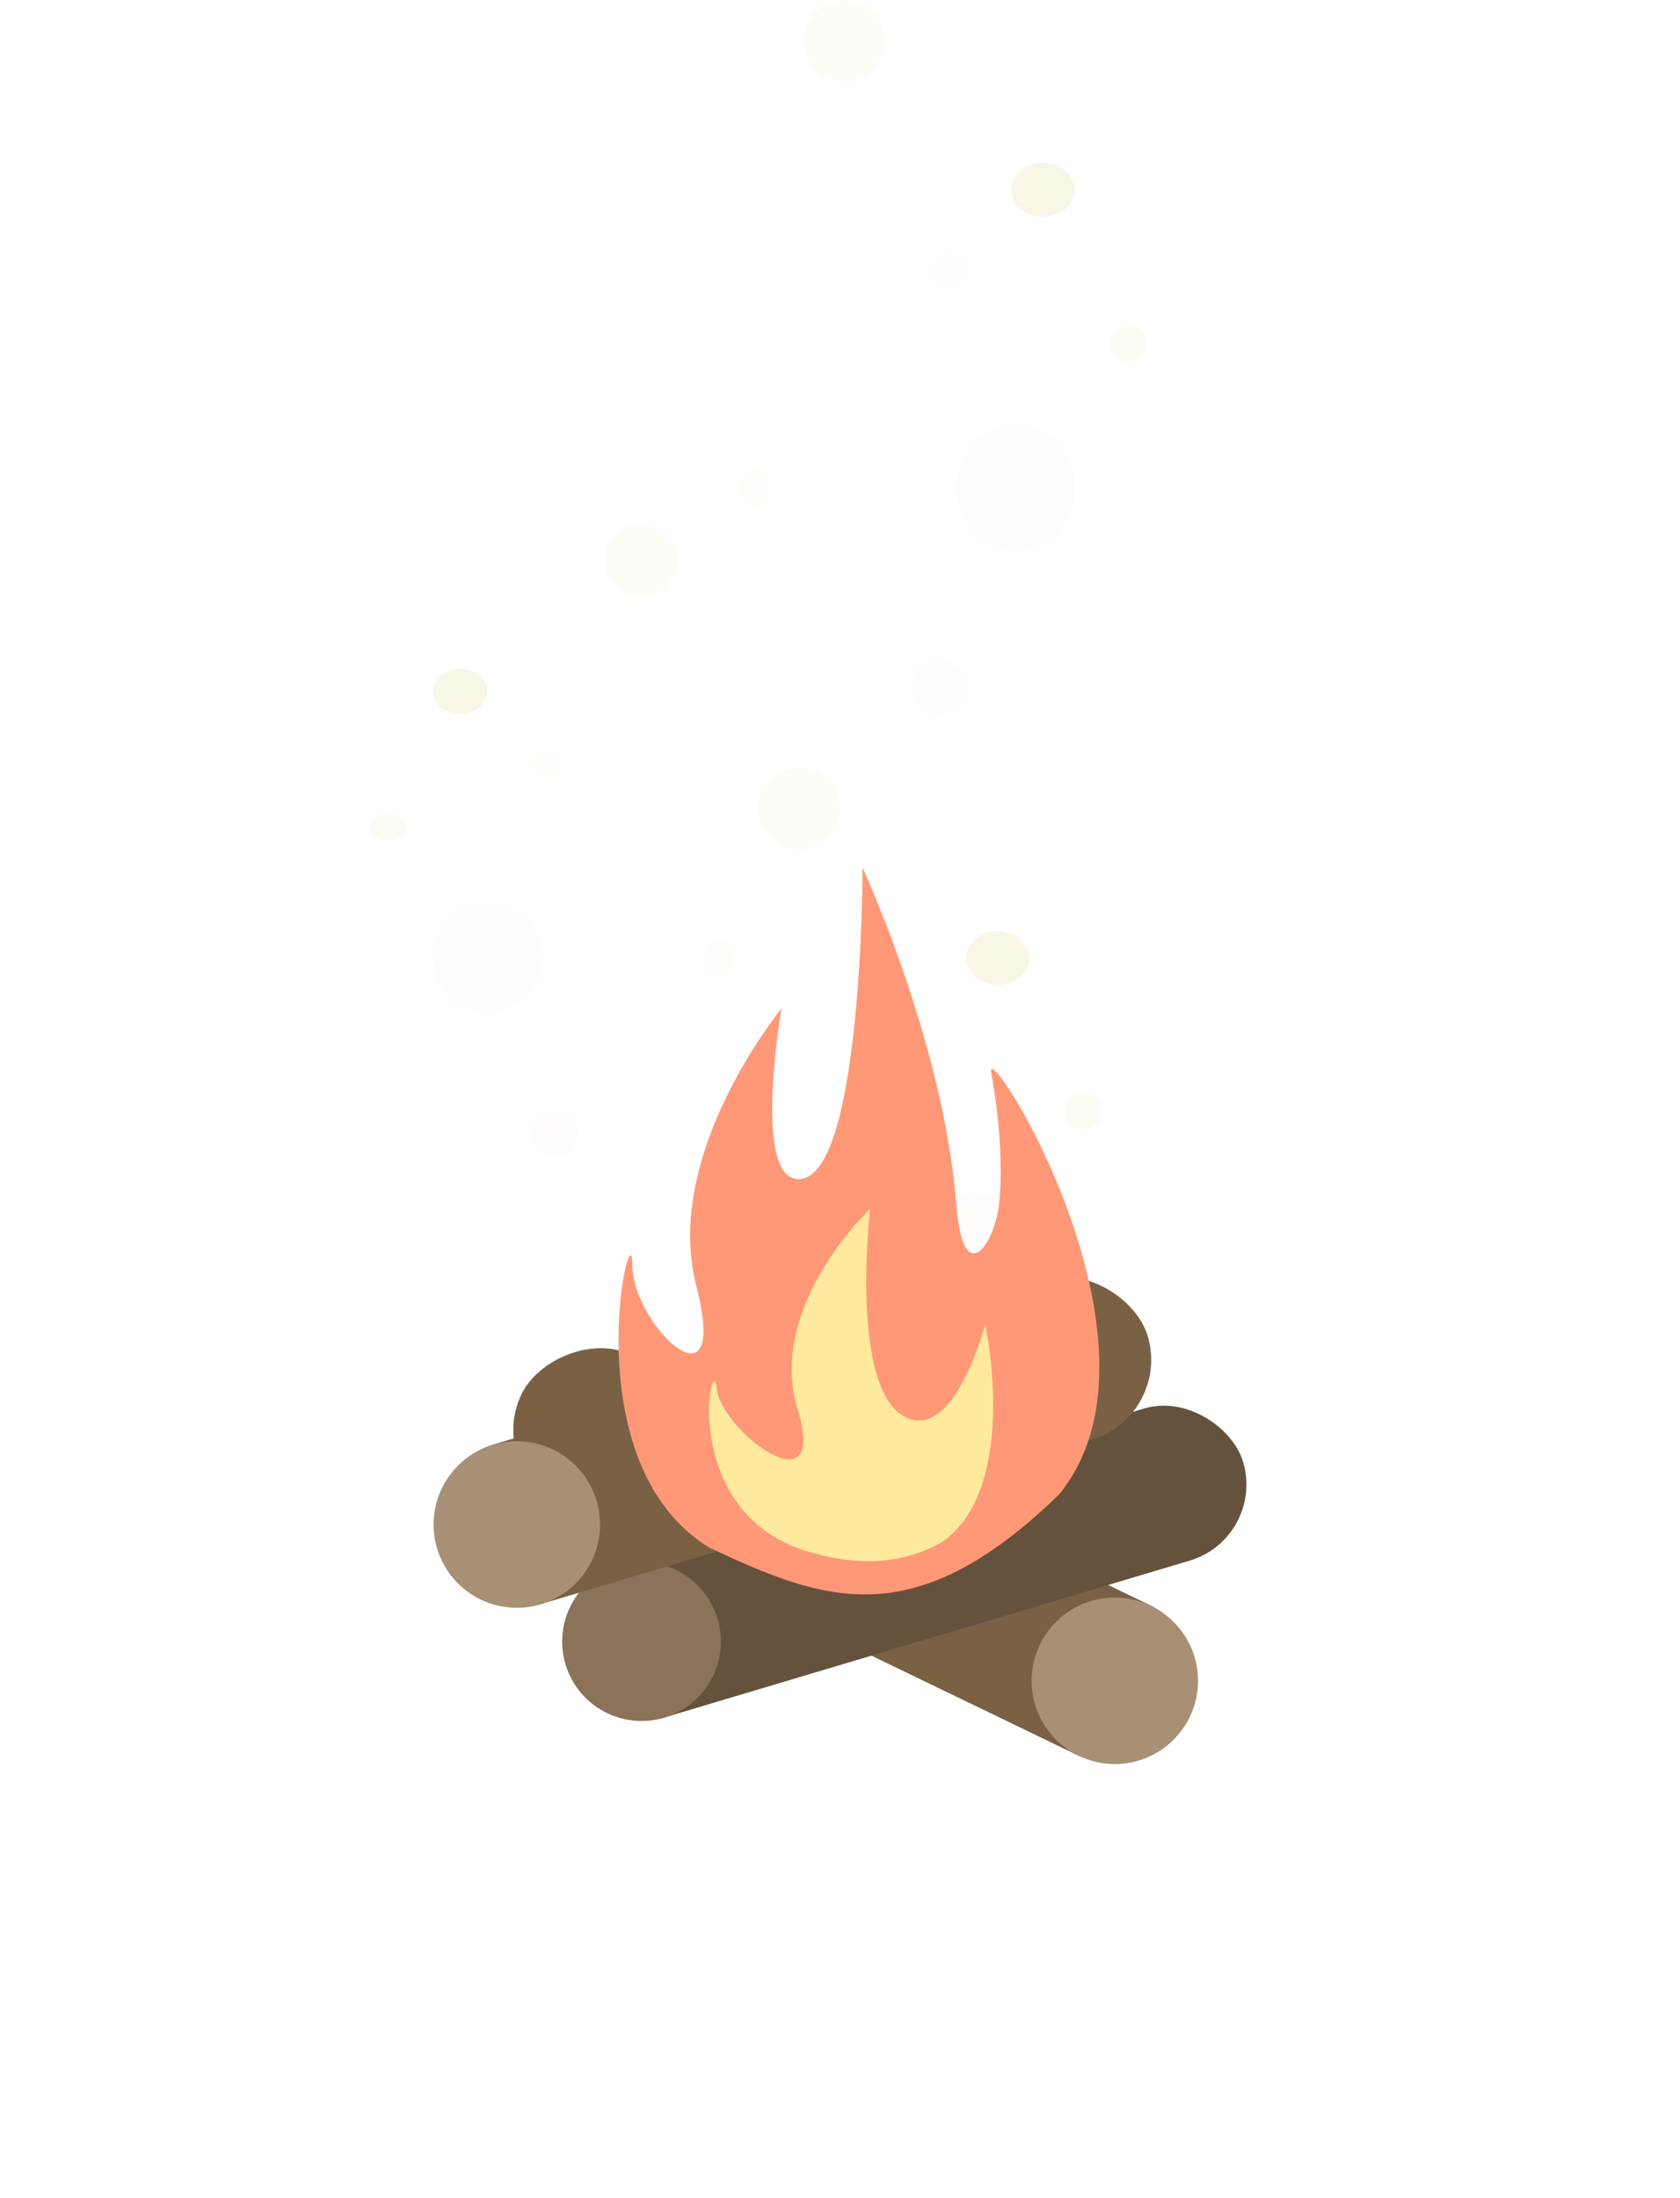 <?xml version="1.0" encoding="UTF-8" standalone="no"?>
<svg
   width="185.982"
   height="243.181"
   viewBox="0 0 185.982 243.181"
   fill="none"
   version="1.1"
   id="svg75"
   sodipodi:docname="nuotio_category_end.svg"
   inkscape:version="1.1.2 (b8e25be833, 2022-02-05)"
   xmlns:inkscape="http://www.inkscape.org/namespaces/inkscape"
   xmlns:sodipodi="http://sodipodi.sourceforge.net/DTD/sodipodi-0.dtd"
   xmlns="http://www.w3.org/2000/svg"
   xmlns:svg="http://www.w3.org/2000/svg">
  <sodipodi:namedview
     id="namedview77"
     pagecolor="#000000"
     bordercolor="#666666"
     borderopacity="1.0"
     inkscape:pageshadow="2"
     inkscape:pageopacity="0"
     inkscape:pagecheckerboard="true"
     showgrid="false"
     fit-margin-top="0"
     fit-margin-left="0"
     fit-margin-right="0"
     fit-margin-bottom="0"
     inkscape:zoom="5.1869385"
     inkscape:cx="106.32476"
     inkscape:cy="116.83192"
     inkscape:window-width="2560"
     inkscape:window-height="1377"
     inkscape:window-x="-8"
     inkscape:window-y="-8"
     inkscape:window-maximized="1"
     inkscape:current-layer="g56" />
  <ellipse
     cx="50.953"
     cy="76.5"
     rx="3"
     ry="2.5"
     fill="#e0d682"
     fill-opacity="0.2"
     id="ellipse2" />
  <ellipse
     rx="3.5"
     ry="3"
     transform="scale(-1,1)"
     fill="#e0d682"
     fill-opacity="0.2"
     id="ellipse4"
     cx="-115.453"
     cy="21" />
  <ellipse
     rx="3.5"
     ry="3"
     transform="scale(-1,1)"
     fill="#e0d682"
     fill-opacity="0.2"
     id="ellipse6"
     cx="-110.453"
     cy="106" />
  <ellipse
     cx="42.953"
     cy="91.5"
     rx="2"
     ry="1.5"
     fill="#e0d682"
     fill-opacity="0.08"
     id="ellipse8" />
  <circle
     transform="scale(-1,1)"
     fill="#e0d682"
     fill-opacity="0.08"
     id="circle10"
     cx="-124.953"
     cy="38"
     r="2" />
  <circle
     transform="scale(-1,1)"
     fill="#e0d682"
     fill-opacity="0.08"
     id="circle12"
     cx="-119.953"
     cy="123"
     r="2" />
  <circle
     cx="70.953"
     cy="62"
     fill="#e0d682"
     fill-opacity="0.06"
     id="circle14"
     r="4" />
  <circle
     r="4.5"
     transform="scale(-1,1)"
     fill="#e0d682"
     fill-opacity="0.06"
     id="circle16"
     cx="-93.453"
     cy="4.5" />
  <circle
     r="4.5"
     transform="scale(-1,1)"
     fill="#e0d682"
     fill-opacity="0.06"
     id="circle18"
     cx="-88.453"
     cy="89.5" />
  <ellipse
     cx="79.453"
     cy="106"
     rx="1.5"
     ry="2"
     fill="#e0d682"
     fill-opacity="0.05"
     id="ellipse20" />
  <ellipse
     rx="1.5"
     ry="2"
     transform="scale(-1,1)"
     fill="#e0d682"
     fill-opacity="0.05"
     id="ellipse22"
     cx="-83.453"
     cy="54" />
  <circle
     cx="53.953"
     cy="106"
     fill="#ffb6b1"
     fill-opacity="0.05"
     id="circle24"
     r="6" />
  <ellipse
     rx="6.5"
     ry="7"
     transform="scale(-1,1)"
     fill="#ffb6b1"
     fill-opacity="0.05"
     id="ellipse26"
     cx="-112.453"
     cy="54" />
  <ellipse
     rx="6.5"
     ry="7"
     transform="scale(-1,1)"
     fill="#ffb6b1"
     fill-opacity="0.05"
     id="ellipse28"
     cx="-107.453"
     cy="139" />
  <circle
     cx="61.453"
     cy="125.5"
     fill="#ffb6b1"
     fill-opacity="0.05"
     id="circle30"
     r="2.5" />
  <circle
     transform="scale(-1,1)"
     fill="#ffb6b1"
     fill-opacity="0.05"
     id="circle32"
     cx="-103.953"
     cy="76"
     r="3" />
  <circle
     cx="60.453"
     cy="84.5"
     fill="#f3f3d2"
     fill-opacity="0.1"
     id="circle34"
     r="1.5" />
  <circle
     transform="scale(-1,1)"
     fill="#f3f3d2"
     fill-opacity="0.1"
     id="circle36"
     cx="-104.953"
     cy="30"
     r="2" />
  <circle
     transform="scale(-1,1)"
     fill="#f3f3d2"
     fill-opacity="0.1"
     id="circle38"
     cx="-99.953"
     cy="115"
     r="2" />
  <g
     filter="url(#filter0_d_6518_5186)"
     id="g56"
     transform="translate(-0.047)">
    <rect
       width="81.889"
       height="18.425"
       rx="9.213"
       transform="matrix(-0.901,-0.435,-0.435,0.901,127.575,181.569)"
       fill="#7a6144"
       id="rect40"
       x="0"
       y="0" />
    <circle
       r="9.213"
       transform="matrix(-0.987,-0.159,-0.159,0.987,115.462,185.967)"
       fill="#a89075"
       id="circle42"
       cx="0"
       cy="0" />
    <rect
       x="52.331"
       y="175.649"
       width="78.079"
       height="17.568"
       rx="8.784"
       transform="rotate(-16.616,52.331,175.649)"
       fill="#64523d"
       id="rect44" />
    <circle
       cx="63.067"
       cy="181.626"
       r="8.784"
       fill="#8a7359"
       id="circle46" />
    <rect
       x="38"
       y="162.408"
       width="81.889"
       height="18.425"
       rx="9.213"
       transform="rotate(-16.616,38,162.408)"
       fill="#7a6144"
       id="rect48" />
    <circle
       cx="49.26"
       cy="168.677"
       r="9.213"
       fill="#a89075"
       id="circle50" />
    <path
       d="m 62.046,139.899 c 0,-6.778 -6.887,22.037 8.593,31.365 12.648,5.926 22.561,9.703 38.61,-5.875 13.689,-16.521 -8.319,-51.34 -7.464,-46.675 0.856,4.664 1.328,10.329 0.856,14.577 -0.472,4.248 -3.961,9.626 -4.721,0 C 96.505,115.354 87.536,96 87.536,96 c 0,0 0,34.459 -7.08,34.459 -5.192,0 -1.888,-18.882 -1.888,-18.882 0,0 -13.217,16.049 -9.441,30.683 3.776,14.633 -7.081,4.418 -7.081,-2.361 z"
       fill="#ff9877"
       id="path52" />
    <path
       d="m 71.38,153.588 c -0.472,-4.72 -4.435,13.808 10.232,18.117 5.818,1.709 10.645,1.237 14.786,-1.123 8.604,-6.137 4.721,-24.074 4.721,-24.074 0,0 -3.305,12.827 -8.713,10.346 -6.392,-2.932 -4.032,-23.091 -4.032,-23.091 0,0 -11.507,10.779 -8.025,22.186 3.482,11.406 -8.497,2.36 -8.969,-2.361 z"
       fill="#ffe99d"
       id="path54" />
  </g>
  <defs
     id="defs73">
    <filter
       id="filter0_d_6518_5186"
       x="0.047"
       y="48"
       width="185.982"
       height="195.181"
       filterUnits="userSpaceOnUse"
       color-interpolation-filters="sRGB">
      <feFlood
         flood-opacity="0"
         result="BackgroundImageFix"
         id="feFlood58" />
      <feColorMatrix
         in="SourceAlpha"
         type="matrix"
         values="0 0 0 0 0 0 0 0 0 0 0 0 0 0 0 0 0 0 127 0"
         result="hardAlpha"
         id="feColorMatrix60" />
      <feOffset
         dx="8"
         id="feOffset62" />
      <feGaussianBlur
         stdDeviation="24"
         id="feGaussianBlur64" />
      <feColorMatrix
         type="matrix"
         values="0 0 0 0 1 0 0 0 0 0.907 0 0 0 0 0.562 0 0 0 0.25 0"
         id="feColorMatrix66" />
      <feBlend
         mode="normal"
         in2="BackgroundImageFix"
         result="effect1_dropShadow_6518_5186"
         id="feBlend68" />
      <feBlend
         mode="normal"
         in="SourceGraphic"
         in2="effect1_dropShadow_6518_5186"
         result="shape"
         id="feBlend70" />
    </filter>
  </defs>
</svg>
